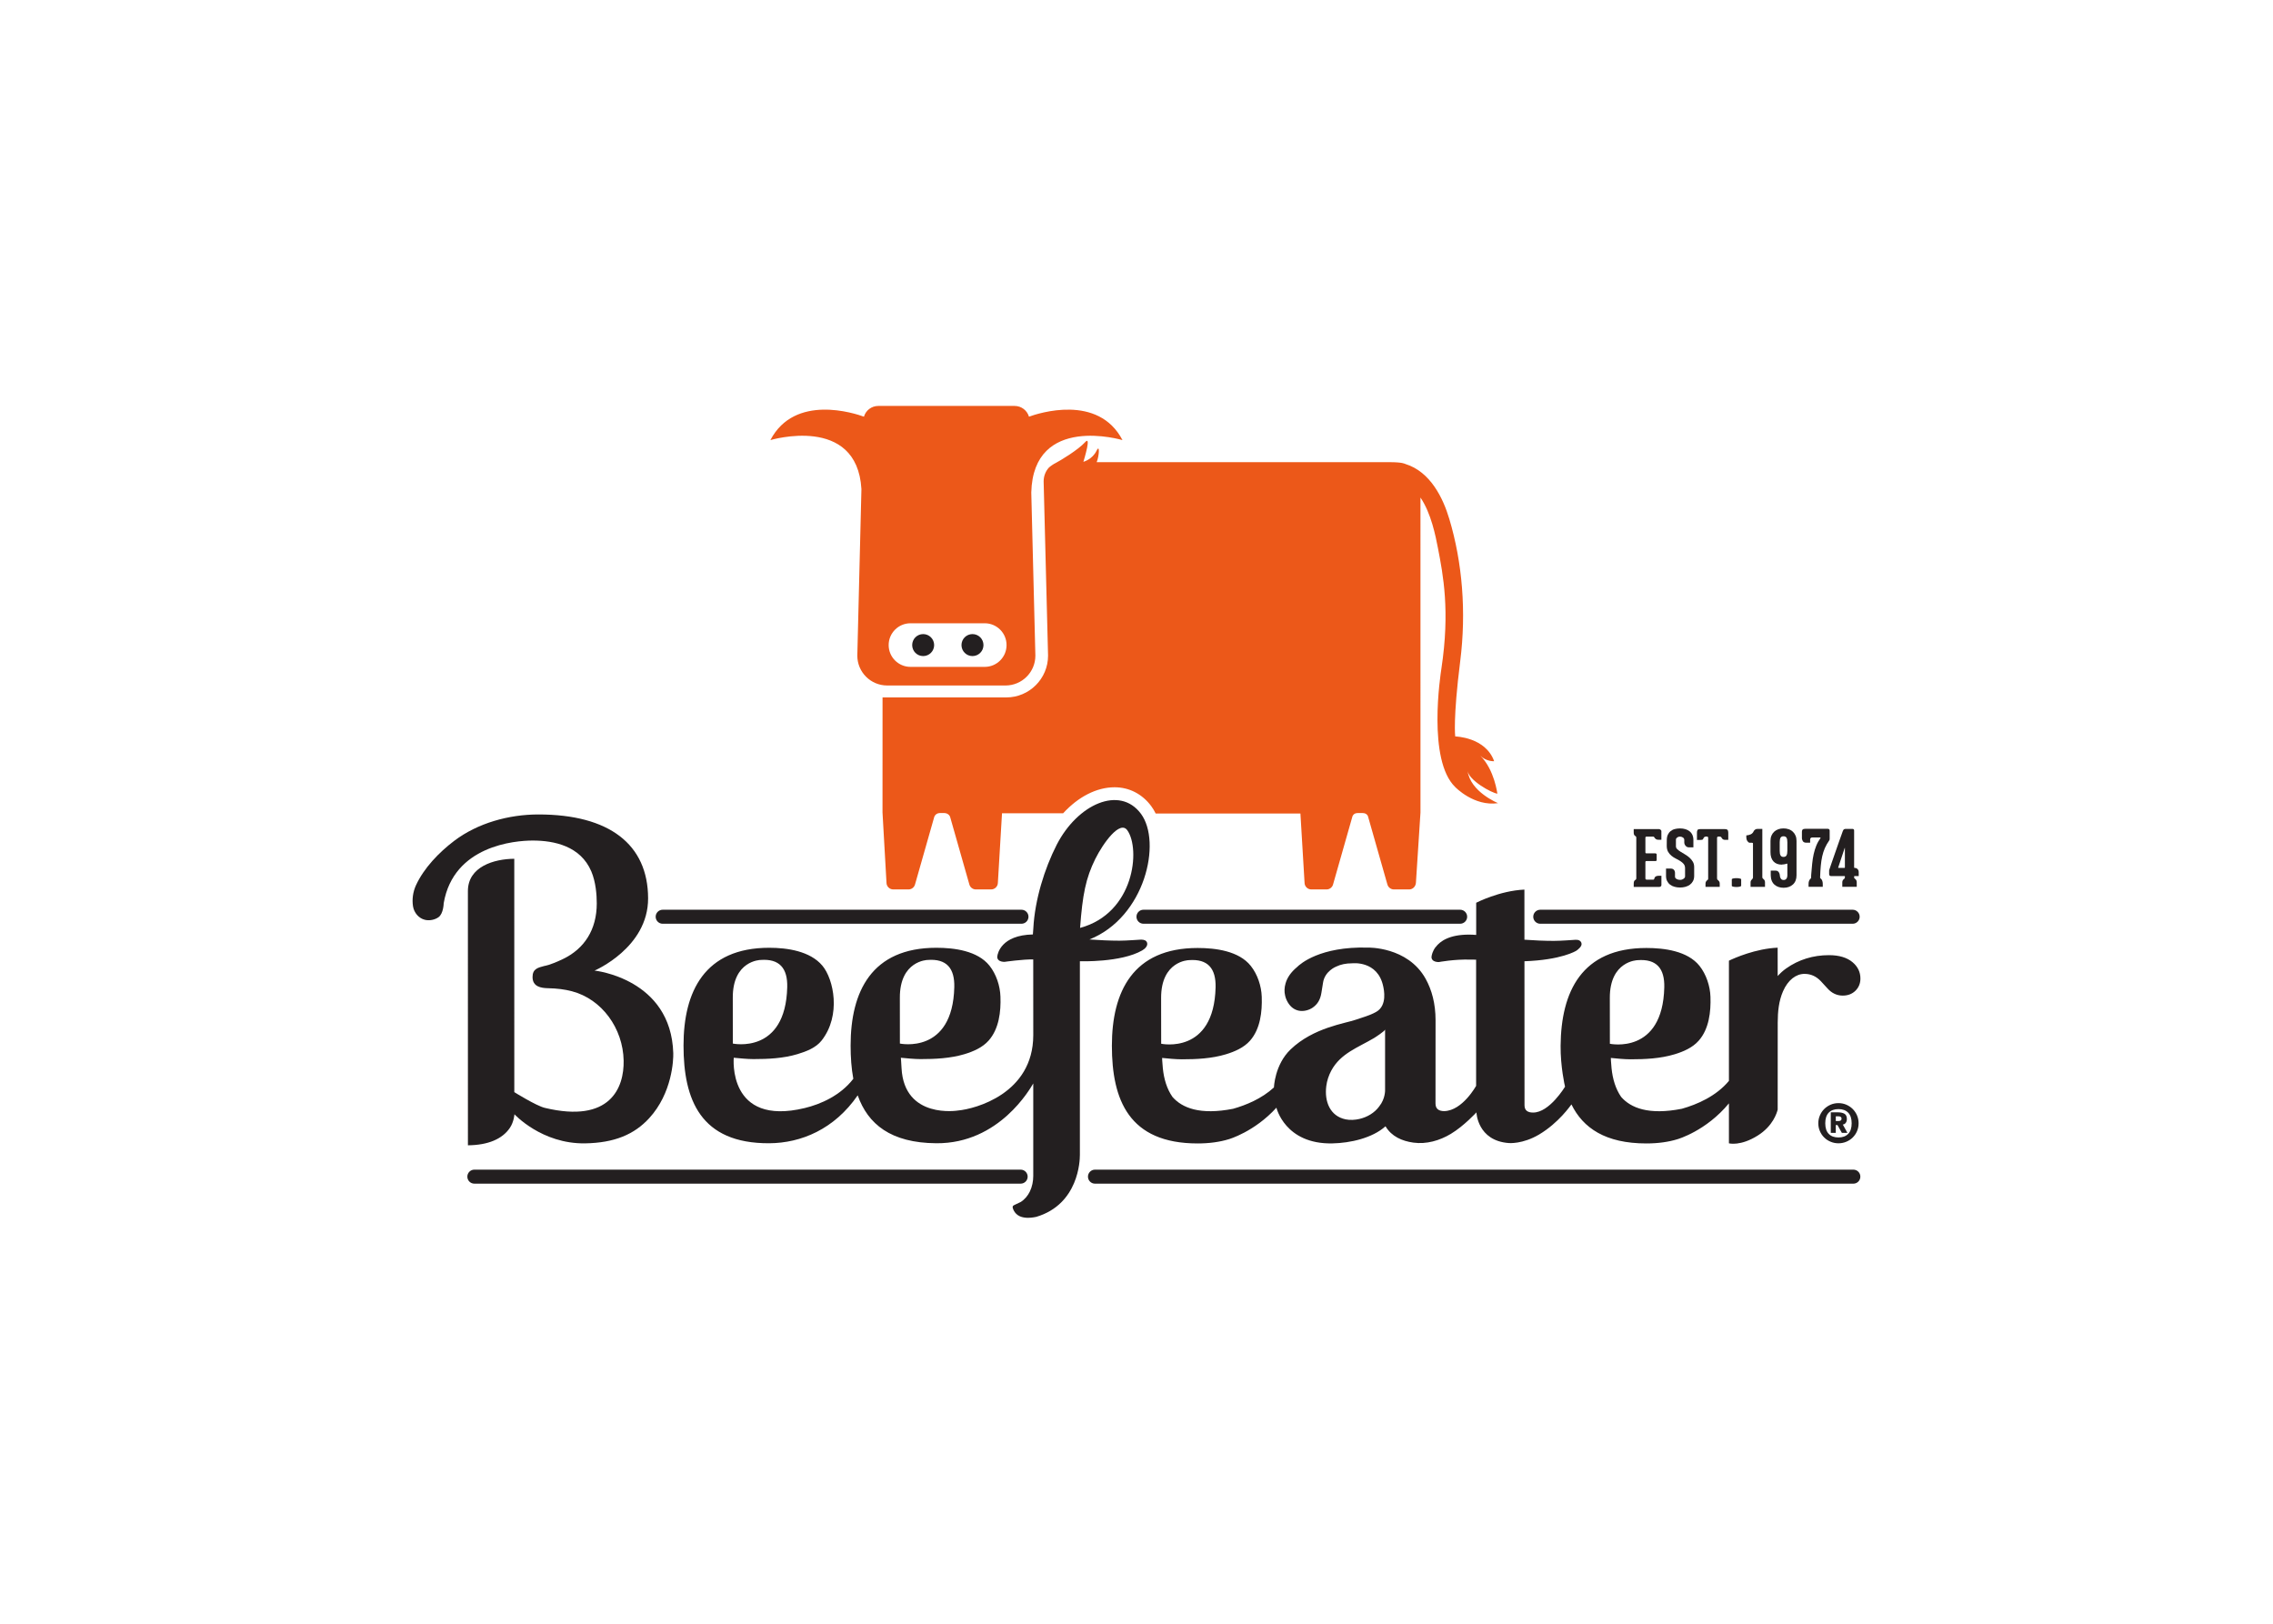 <svg clip-rule="evenodd" fill-rule="evenodd" stroke-linejoin="round" stroke-miterlimit="2" viewBox="0 0 560 400" xmlns="http://www.w3.org/2000/svg"><g fill-rule="nonzero"><g fill="#231f20"><path d="m379.474 227.56h76.966c.952 0 1.725-.774 1.725-1.726s-.773-1.725-1.725-1.725h-76.966c-.952 0-1.726.773-1.726 1.725s.774 1.726 1.726 1.726"/><path d="m456.609 288.135h-186.836c-.952 0-1.73.773-1.73 1.725 0 .957.779 1.731 1.73 1.731h186.836c.957 0 1.726-.773 1.726-1.731 0-.952-.769-1.725-1.726-1.725"/><path d="m163.262 227.56h88.399c.952 0 1.726-.774 1.726-1.726s-.774-1.725-1.726-1.725h-88.399c-.952 0-1.725.773-1.725 1.725s.773 1.726 1.725 1.726"/><path d="m253.185 289.86c0-.952-.773-1.725-1.725-1.725h-134.594c-.953 0-1.726.773-1.726 1.725 0 .957.774 1.726 1.726 1.726h134.594c.952 0 1.725-.769 1.725-1.726"/><path d="m279.993 225.834c0 .956.773 1.725 1.726 1.725h78.014c.952 0 1.731-.769 1.731-1.725 0-.957-.779-1.726-1.731-1.726h-78.014c-.953 0-1.726.769-1.726 1.726"/><path d="m407.646 218.482h1.176c.144 0 .26-.044.356-.13.101-.087.145-.204.145-.341v-2.27h-.667c-.29 0-.53.058-.713.157-.183.101-.31.29-.372.566-.043.153-.116.229-.25.229h-1.654c-.072 0-.13-.029-.189-.072-.072-.043-.101-.115-.101-.209v-4.037c0-.173.086-.264.264-.264h2.229c.189 0 .286-.086.286-.27v-1.329c0-.101-.029-.173-.101-.219-.072-.043-.144-.072-.203-.072h-2.21c-.177 0-.264-.087-.264-.264v-3.599c0-.072.029-.13.073-.183.057-.058.101-.087.173-.087h1.578c.203 0 .336.072.402.229.058.116.168.234.321.361.153.13.36.188.626.188h.763v-2.148c0-.101-.072-.21-.199-.316-.144-.101-.27-.163-.413-.163h-6.205v.819c0 .254.029.448.101.586.072.13.157.229.274.29.174.087.264.234.264.437v9.998c0 .086-.028.167-.072.244-.057.072-.101.13-.167.153-.13.072-.23.173-.296.316-.072.144-.101.356-.101.642v.759h1.146z"/><path d="m411.48 217.938c.311.24.677.413 1.1.524.413.115.86.173 1.329.173.473 0 .916-.058 1.333-.173.417-.116.784-.286 1.105-.524.316-.234.57-.534.759-.89.194-.367.29-.79.29-1.267v-2.189c0-.509-.115-.952-.336-1.323-.223-.377-.499-.707-.829-1.003-.327-.29-.693-.55-1.08-.779-.397-.23-.759-.447-1.089-.657-.331-.209-.606-.417-.83-.632-.219-.209-.33-.443-.33-.692v-1.675c0-.193.101-.361.296-.514.193-.153.427-.229.692-.229.254 0 .494.072.727.219.23.147.341.351.341.616v.591c0 .305.101.585.32.839.22.254.484.383.8.383h1.125v-1.787c0-.489-.086-.906-.244-1.267-.167-.366-.402-.662-.697-.896-.3-.234-.646-.413-1.049-.534-.396-.115-.829-.177-1.303-.177-.467 0-.9.057-1.293.157-.396.101-.738.28-1.028.514-.296.233-.52.533-.687.896-.163.36-.25.793-.25 1.308l-.014 1.406c0 .596.115 1.083.33 1.476.224.387.504.717.84.987.336.276.697.504 1.084.697.386.189.749.387 1.083.6.336.209.616.447.84.723.219.27.336.616.336 1.039v2.051c0 .087-.029.184-.101.28-.057.101-.147.184-.264.264-.115.087-.249.153-.402.204-.148.058-.306.072-.474.072-.33 0-.616-.072-.865-.224-.25-.153-.373-.33-.373-.534v-.952c0-.296-.086-.544-.259-.753-.174-.209-.428-.316-.769-.316h-1.182v1.812c0 .479.086.9.274 1.267.183.356.433.657.743.89"/><path d="m419.535 206.773c.073-.087.145-.224.22-.397.058-.101.13-.177.239-.224.101-.043.184-.072.24-.072h.32c.058 0 .13.029.188.072.072.044.101.116.101.224v10.033c0 .116-.015.214-.058.264-.029.058-.072.087-.144.13-.101.072-.199.183-.3.32-.101.145-.153.321-.153.534v.82h3.502v-.82c0-.213-.043-.392-.144-.534-.101-.144-.194-.243-.296-.32-.058-.043-.101-.086-.145-.13-.028-.057-.057-.144-.072-.264v-9.997c0-.101.029-.184.087-.24.058-.058.115-.086.199-.086h.361c.072 0 .144.014.229.043.087.014.163.101.23.229.177.357.453.53.819.53h.84v-1.768c0-.33-.072-.56-.204-.687-.129-.129-.346-.187-.656-.187h-6.073c-.33 0-.545.072-.636.213-.101.148-.147.367-.147.663v1.788h.86c.316 0 .509-.044.58-.13"/><path d="m427.018 218.434c.234.043.504.072.81.072s.57-.029.799-.087c.23-.057.346-.13.346-.233v-1.583c0-.073-.115-.145-.346-.189-.229-.058-.493-.087-.799-.087-.296 0-.56.029-.804.072-.234.043-.361.116-.361.234v1.576c0 .101.116.173.357.219"/><path d="m430.949 207.59c.058.015.13.015.2.015h.483c.167 0 .25.058.25.187v8.415c-.011.043-.029.086-.044.147-.014.058-.057.116-.115.178-.087.086-.189.199-.29.326-.101.13-.147.295-.147.509v1.11h3.558v-1.11c0-.224-.043-.407-.13-.54-.086-.13-.177-.229-.27-.295l-.029-.015c-.043-.029-.086-.101-.144-.167-.058-.072-.086-.147-.086-.214v-11.932h-1.273c-.209 0-.393.072-.556.203-.163.145-.259.25-.285.327-.153.37-.393.63-.723.789-.331.157-.703.249-1.106.274v.382c0 .448.087.79.276 1.029.183.24.33.371.447.383"/><path d="m438.469 207.477c0-.509.072-.88.209-1.116.144-.233.382-.35.727-.35.351 0 .601.115.738.35.144.234.209.607.209 1.116v2.133c0 .509-.072.88-.209 1.119-.145.244-.387.367-.738.367-.346 0-.585-.116-.727-.367-.144-.239-.209-.61-.209-1.119zm.534 5.502c.115 0 .29-.014.534-.057.239-.029.459-.087.662-.168.101-.043.153-.005.153.101v2.836c0 .29-.072.544-.23.759-.147.219-.376.33-.682.33-.32 0-.554-.115-.707-.356-.147-.234-.224-.463-.224-.697 0-.058-.014-.163-.043-.3-.029-.145-.072-.28-.144-.423-.072-.144-.173-.26-.306-.371-.13-.101-.306-.157-.524-.157h-1.234v1.12c0 .043.006.072.015.101v.144c.043.912.346 1.613.922 2.112.58.49 1.323.744 2.24.744.936 0 1.705-.276 2.295-.814.586-.54.88-1.299.88-2.276v-8.455c0-.479-.072-.912-.239-1.293-.157-.382-.377-.702-.667-.966-.28-.27-.62-.474-1.013-.611-.397-.144-.829-.209-1.293-.209-.473 0-.9.072-1.288.209-.387.145-.723.341-1.013.611-.28.264-.504.585-.662.966s-.24.814-.24 1.293v2.764c0 .987.244 1.751.733 2.286.489.529 1.176.799 2.067.799"/><path d="m444.114 207.154c.072.115.167.213.306.306.13.086.306.129.524.129h1.023v-.799c0-.153.043-.27.144-.351.087-.086.204-.129.341-.129h1.939c.029 0 .058.01.115.028.044.015.044.058.006.116-.417.586-.764 1.2-1.029 1.858-.264.656-.484 1.353-.647 2.092-.163.743-.29 1.537-.371 2.382-.086.846-.157 1.741-.239 2.693l-.014.286c0 .086 0 .177-.006.259-.01.087-.01.174-.01.276-.029.058-.057.087-.086.115-.029.029-.073.073-.101.101-.153.145-.27.327-.337.55-.072.23-.101.458-.101.687v.703h3.503v-.703c0-.33-.044-.6-.145-.82-.086-.213-.177-.356-.264-.417-.072-.057-.115-.101-.173-.153-.058-.057-.072-.129-.072-.249.029-1.054.087-1.996.169-2.835.072-.836.193-1.619.351-2.332.163-.717.376-1.389.646-2.01.276-.621.626-1.243 1.059-1.864.029-.028.058-.072.087-.153.029-.072.043-.168.043-.269v-2.016c0-.153-.043-.27-.13-.346-.087-.073-.199-.116-.32-.116h-5.564c-.296 0-.5.058-.627.173-.129.116-.193.296-.193.55v1.62c0 .073.014.153.043.27.029.116.072.224.145.341"/><path d="m452.88 213.702 1.446-4.342c.029-.116.058-.234.101-.321.029-.072.043-.129.072-.173.014-.029.029-.029.029.044v4.779c0 .073-.043.116-.13.116h-1.451c-.057 0-.086-.029-.057-.101m-2.235.656c-.01.044-.01.087-.01.13v.814c0 .178.043.31.13.393.086.086.193.115.326.115h3.313c.073 0 .116.043.116.115v.244c-.015.087-.043.163-.072.214-.029.043-.087.086-.13.13-.101.057-.199.163-.296.306-.101.144-.144.316-.144.529v1.105h3.557v-1.105c0-.224-.043-.407-.13-.544-.086-.13-.177-.229-.264-.29-.072-.058-.115-.101-.173-.153-.058-.058-.072-.13-.072-.249v-.189c0-.073.043-.116.115-.116h1.013v-.967c0-.229-.043-.412-.13-.544-.086-.13-.173-.239-.285-.316-.101-.072-.22-.13-.331-.153-.115-.028-.209-.028-.285-.028-.073 0-.101-.044-.101-.13v-9.066c0-.178-.044-.29-.145-.341-.101-.058-.219-.072-.372-.072h-1.446c-.177 0-.336.014-.467.072-.13.043-.25.194-.352.449-.029.072-.116.33-.274.773-.158.433-.351.973-.576 1.609-.219.63-.463 1.323-.723 2.061-.26.744-.504 1.456-.743 2.133-.234.677-.443 1.283-.626 1.807-.184.53-.311.896-.373 1.1-.028.072-.043.13-.043.177"/><path d="m453.505 276.017c-.13.101-.316.147-.56.147h-.657v-1.165h.657c.244 0 .427.043.56.144.144.101.199.234.199.423 0 .203-.058.356-.199.453m.845.912c.116-.058.224-.13.321-.24.101-.101.177-.25.244-.417.072-.167.101-.376.101-.616 0-.631-.21-1.063-.611-1.299-.407-.229-.967-.346-1.68-.346h-1.674v5.06h1.232v-1.919h.423l1.073 1.919h1.37l-1.14-2.052c.101-.005.219-.028.336-.086"/><path d="m455.34 279.322c-.575.591-1.369.886-2.397.886-1.029 0-1.828-.295-2.398-.886-.57-.585-.855-1.455-.855-2.611 0-1.15.285-2.021.855-2.611.57-.586 1.37-.88 2.398-.88 1.029 0 1.822.295 2.397.88.57.59.856 1.461.856 2.611 0 1.156-.286 2.026-.856 2.611m-.463-7.187c-.6-.254-1.247-.387-1.934-.387-.683 0-1.333.13-1.934.387-.601.264-1.13.616-1.578 1.063-.454.453-.804.977-1.064 1.583-.26.601-.392 1.247-.392 1.93 0 .692.129 1.333.392 1.939.26.6.61 1.126 1.064 1.568.447.447.976.794 1.578 1.043.6.254 1.252.383 1.934.383.687 0 1.333-.13 1.934-.383.6-.249 1.126-.596 1.578-1.043.447-.443.81-.967 1.064-1.568.259-.606.386-1.247.386-1.939 0-.683-.13-1.329-.386-1.93-.254-.606-.617-1.129-1.064-1.583-.453-.448-.977-.799-1.578-1.063"/><path d="m145.681 214.659c1.109 2.632 1.343 5.747 1.343 7.9 0 6.439-3.034 11.163-8.358 13.708-3.268 1.563-4.515 1.68-4.515 1.68-1.604.423-2.948.707-2.948 2.734 0 2.372 2.041 2.723 3.818 2.759 2.199.043 4.123.284 5.879.749 7.386 1.939 12.594 9.126 12.747 17.088.13 6.602-3.228 15.536-19.44 11.636-2.123-.513-7.498-3.873-7.498-3.873s0-57.486-.006-57.486c-4.958.029-11.427 1.925-11.427 7.957 0 0 0 62.626.005 62.626 4.958-.043 8.485-1.547 10.333-4.291 1.019-1.512 1.13-3.355 1.13-3.355s6.724 7.33 17.389 7.168c7.304-.116 12.155-2.23 15.795-6.185 5.711-6.21 5.996-14.447 5.945-16.035-.545-18.412-19.394-20.341-19.394-20.341s13.225-5.625 13.194-17.801c-.028-13.321-9.6-20.661-27.019-20.661-7.254 0-14.951 2.097-20.774 6.52-3.716 2.82-7.447 6.674-9.412 10.96-.723 1.583-.983 3.451-.717 5.126.254 1.629 1.43 2.978 2.922 3.344 1.13.28 2.458.005 3.359-.636 1.237-.88 1.283-3.446 1.283-3.446 2.428-14.146 17.45-15.455 22.021-15.439 5.141.014 11.672 1.319 14.345 7.595"/><path d="m403.418 236.536c4.754-.377 6.719 2.097 6.612 6.684-.386 16.681-13.403 13.907-13.403 13.907l-.014-11.255c-.043-9.193 6.806-9.336 6.806-9.336m-63.614 36.019c-1.182 1.609-2.953 2.647-4.897 3.095-1.033.244-2.321.321-3.365.101-3.858-.793-5.269-4.378-4.785-8.195.163-1.319.6-2.637 1.227-3.803 2.29-4.276 6.576-5.68 10.552-8.042.27-.158 2.708-1.746 2.708-2.093v14.834s.115 2.178-1.44 4.097m-53.739-26.683c-.029-9.193 6.806-9.336 6.806-9.336 4.759-.376 6.719 2.097 6.617 6.684-.396 16.681-13.408 13.907-13.408 13.907zm67.63-12.568c-.789 1.049-.956 2.021-.987 2.27-.072.31.005.621.194.866.366.467 1.059.566 1.578.566 0 0 3.807-.728 7.808-.606.5.014.967.005 1.386.014v31.082s-3.329 6.083-7.819 6.23h-.015c-1.288 0-2.173-.493-2.173-1.878l.014-20.509c0-4.067-.91-7.457-2.453-10.227-4.444-7.971-14.248-7.671-14.248-7.671-11.759-.31-16.635 4.001-17.45 4.821-1.451 1.206-2.392 2.55-2.8 3.98-.306 1.044-.346 2.057-.115 3.004.13.616.372 1.206.717 1.766.667 1.084 1.583 1.777 2.734 1.985 1.191.22 2.499-.193 3.303-.743 1.222-.834 1.924-1.965 2.194-3.711l.387-2.407c.407-2.907 3.227-4.011 3.288-4.032 1.084-.524 2.388-.793 3.879-.793 0 0 6.327-.78 7.671 5.701.13.632 1.095 4.693-1.756 6.281-1.654.922-3.354 1.334-4.983 1.909-2.596.922-10.451 1.919-16.086 7.325-3.94 3.787-4.098 9.361-4.098 9.361-3.023 2.78-6.882 4.363-10.053 5.259-8.18 1.608-12.594-.22-14.95-2.922-1.376-1.975-2.098-4.388-2.372-7.04-.174-1.685-.174-2.561-.174-2.561 1.451.145 3.289.337 4.857.337 3.573 0 7.365-.178 10.847-1.233 2.158-.652 4.429-1.629 5.951-3.354 2.54-2.882 3.013-7.132 2.886-10.812-.087-2.647-1.039-5.533-2.703-7.615-2.932-3.691-8.699-4.409-13.097-4.409-15.938 0-21.12 10.777-21.12 24.073s4.154 24.077 21.12 24.077c2.911 0 5.477-.362 7.706-1.049 0 0 6.287-1.802 11.708-7.758 0 0 2.113 9.02 13.754 8.796 4.454-.086 9.881-1.308 13.123-4.215 1.497 2.515 4.067 3.63 6.862 4.022 3.217.443 6.48-.494 9.234-2.153 3.263-1.965 6.302-5.299 6.302-5.299s.223 6.984 7.966 7.559c0 0 3.405.326 7.508-2.123 4.806-2.871 7.671-7.07 7.936-7.396 2.861 5.833 8.404 9.615 18.453 9.615 2.911 0 5.472-.362 7.691-1.049 0 0 7.045-2.015 12.655-8.826v9.85c.086.014 2.871.738 7.101-1.919 3.756-2.352 4.718-5.59 4.912-6.394l.01-21.435c.01-2.719.264-5.315 1.303-7.702 1.217-2.8 3.212-4.296 5.289-4.296 1.558 0 2.876.59 4.026 1.791l1.65 1.797c1.049 1.171 2.316 1.762 3.756 1.762 1.253 0 2.296-.397 3.105-1.181.824-.799 1.243-1.817 1.243-3.028 0-1.594-.663-2.948-1.94-4.017-1.359-1.15-3.313-1.736-5.813-1.736-3.919 0-7.472 1.104-10.552 3.279-.723.509-1.42 1.14-2.077 1.863l-.01-6.984c-5.462.244-10.654 2.555-12.003 3.207v29.605c-3.156 3.797-7.849 5.813-11.601 6.872-8.175 1.614-12.594-.213-14.955-2.922-1.364-1.975-2.088-4.388-2.362-7.04-.174-1.685-.174-2.56-.174-2.56 1.446.144 3.289.336 4.862.336 3.568 0 7.355-.178 10.837-1.232 2.163-.653 4.434-1.629 5.951-3.36 2.545-2.876 3.018-7.127 2.891-10.807-.087-2.647-1.043-5.533-2.698-7.615-2.942-3.69-8.715-4.408-13.097-4.408-15.943 0-21.008 10.776-21.125 24.077-.044 5.141 1.018 9.814 1.093 10.094-.014.015-3.848 6.409-7.885 6.368h-.014c-1.237 0-2.092-.473-2.087-1.807l-.014-35.464c9.091-.326 12.634-2.5 12.827-2.627.357-.264 1.512-1.089 1.196-1.924-.183-.479-.656-.784-1.46-.737-.56.028-3.508.269-5.32.269-2.316 0-4.846-.115-7.248-.29l-.006-12.344c-6.123.27-11.88 3.243-11.88 3.243v7.921c-.627-.044-1.237-.073-1.813-.073-4.78 0-7.075 1.604-8.164 3.065"/><path d="m266.1 228.584c.606-8.236 1.406-12.247 3.752-17.002 1.939-3.884 6.088-9.641 7.895-7.03 3.278 4.617 1.741 20.413-11.647 24.032m-44.403 17.236c-.043-9.198 6.806-9.336 6.806-9.336 4.76-.376 6.714 2.097 6.607 6.684-.386 16.676-13.402 13.907-13.402 13.907zm-41.16 0c-.058-9.198 6.795-9.336 6.795-9.336 4.76-.376 6.725 2.097 6.618 6.684-.393 16.676-13.403 13.907-13.403 13.907zm102.056-13.617c-.163-.489-.652-.733-1.461-.733-.366 0-3.502.264-5.319.264-2.367 0-4.963-.13-7.412-.3 13.749-5.487 17.877-23.996 12.69-30.97-5.217-7.024-15.591-2.402-20.748 7.636-3.008 5.889-5.38 13.53-5.757 20.55-.029.513-.072 1.033-.115 1.547-7.834.163-8.679 4.744-8.756 5.325-.072.31.005.62.199.865.363.463 1.06.56 1.573.56 0 0 4.643-.662 7.071-.596l.01 18.687c-.029 14.36-14.263 18.142-18.539 18.529 0 0-13.255 2.209-13.917-10.436-.087-1.695-.167-2.56-.167-2.56 1.44.13 3.288.331 4.856.331 3.568 0 7.355-.174 10.847-1.223 2.154-.656 4.424-1.634 5.941-3.359 2.545-2.881 3.029-7.127 2.891-10.812-.086-2.652-1.039-5.528-2.698-7.615-2.942-3.691-8.704-4.414-13.102-4.414-15.943 0-21.115 10.782-21.115 24.078 0 2.876.193 5.64.667 8.195-3.146 4.108-8.023 6.261-11.963 7.208-19.099 4.607-17.495-12.39-17.495-12.39 1.446.13 3.293.331 4.861.331 3.579 0 7.361-.173 10.843-1.222 2.163-.657 4.53-1.548 5.95-3.36 4.856-6.205 2.973-15.103.183-18.427-3.023-3.614-8.699-4.414-13.092-4.414-15.943 0-21.12 10.782-21.12 24.078s4.149 24.164 21.12 24.077c7.829-.043 16.035-3.441 21.792-11.804 2.504 7.07 8.124 11.723 19.369 11.804 15.556.116 23.181-13.571 23.883-14.731v22.799c.006 1.273-.28 2.668-.835 3.813-.509 1.053-1.289 1.995-2.291 2.606-.285.178-1.751.754-1.878.967-.072.13-.101.286-.058.427 0 0 .296 1.461 1.751 2.108.86.381 2.153.549 4.052.144 10.481-3.12 10.751-13.958 10.741-15.19h.005v-47.778c.072 0 10.119.341 15.352-2.667.79-.453 1.44-1.196 1.197-1.924"/></g><path d="m247.73 168.867c4.062 0 7.356-3.293 7.356-7.355 0 0-1.009-40.087-1.009-40.183.484-19.491 22.469-12.915 22.469-12.915-5.991-11.468-20.769-6.597-23.039-5.767v-.01c-.453-1.522-1.858-2.637-3.527-2.637h-33.607c-1.659 0-3.064 1.104-3.517 2.622v.028c-2.225-.813-17.048-5.726-23.055 5.763 0 0 21.339-6.389 22.429 12.069.005.086-1.013 41.028-1.013 41.028 0 4.062 3.293 7.355 7.355 7.355zm-23.415-15.327h18.299c2.963 0 5.371 2.403 5.371 5.371 0 2.967-2.408 5.37-5.371 5.37h-18.299c-2.968 0-5.376-2.403-5.376-5.37 0-2.968 2.408-5.371 5.376-5.371" fill="#ec5819"/><path d="m361.569 189.878c.29 2.357 5.93 5.482 7.346 5.64-.044-.005-.663-5.772-4.205-9.366 1.481 1.502 3.405 1.369 3.405 1.369-2.127-5.96-9.59-6.103-9.59-6.103s-.576-4.215 1.227-18.509c1.547-12.257.519-24.392-2.683-35.062-1.527-5.131-4.652-11.636-10.807-13.54-.233-.072-.666-.447-3.93-.457h-72.14c.641-1.604.79-4.526-.014-2.846-1.064 2.204-3.263 2.759-3.263 2.759s.61-1.955.912-3.461c.254-1.289.295-2.24-.489-1.37-1.696 1.879-6.139 4.561-7.336 5.172-.244.087-1.333.81-1.603 1.104-.784.86-1.277 2.062-1.277 3.39l1.089 42.912c0 5.681-4.617 10.297-10.292 10.297h-30.486l-.01 28.308.982 17.322c0 .922.749 1.67 1.67 1.67h3.751c.794 0 1.461-.56 1.629-1.309v.005l4.734-16.625.005-.014c.22-.51.723-.87 1.314-.876h1.19c.59.005 1.146.366 1.365.88v.01l4.734 16.625v-.005c.167.749.83 1.309 1.629 1.309h3.751c.923 0 1.67-.749 1.67-1.67l1.017-17.088 15.063-.005c3.716-4.057 8.236-6.404 12.675-6.404 3.593 0 6.805 1.65 9.03 4.648.413.555.773 1.166 1.094 1.817h35.658l1.018 17.032c0 .922.743 1.67 1.67 1.67h3.746c.8 0 1.461-.56 1.629-1.309v.005l4.734-16.625s.199-.89 1.324-.89h1.186c1.18 0 1.363.89 1.363.89l4.734 16.625.005-.005c.163.749.836 1.309 1.629 1.309h3.747c.922 0 1.624-.759 1.674-1.67l1.12-17.292s-.014-77.469-.005-77.581c2.647 3.889 3.736 9.519 4.296 12.395 1.289 6.643 3.009 15.535.87 29.697-.249 1.659-3.486 22.591 3.406 29.239 0 0 4.627 4.83 10.542 3.955 0 0-6.852-2.769-7.498-7.972" fill="#ec5819"/><path d="m239.59 156.204c-1.497 0-2.708 1.212-2.708 2.708s1.212 2.708 2.708 2.708 2.708-1.212 2.708-2.708c0-1.497-1.212-2.708-2.708-2.708" fill="#231f20"/><path d="m227.439 156.204c-1.497 0-2.703 1.212-2.703 2.708s1.206 2.708 2.703 2.708c1.491 0 2.708-1.212 2.708-2.708 0-1.497-1.217-2.708-2.708-2.708" fill="#231f20"/></g></svg>